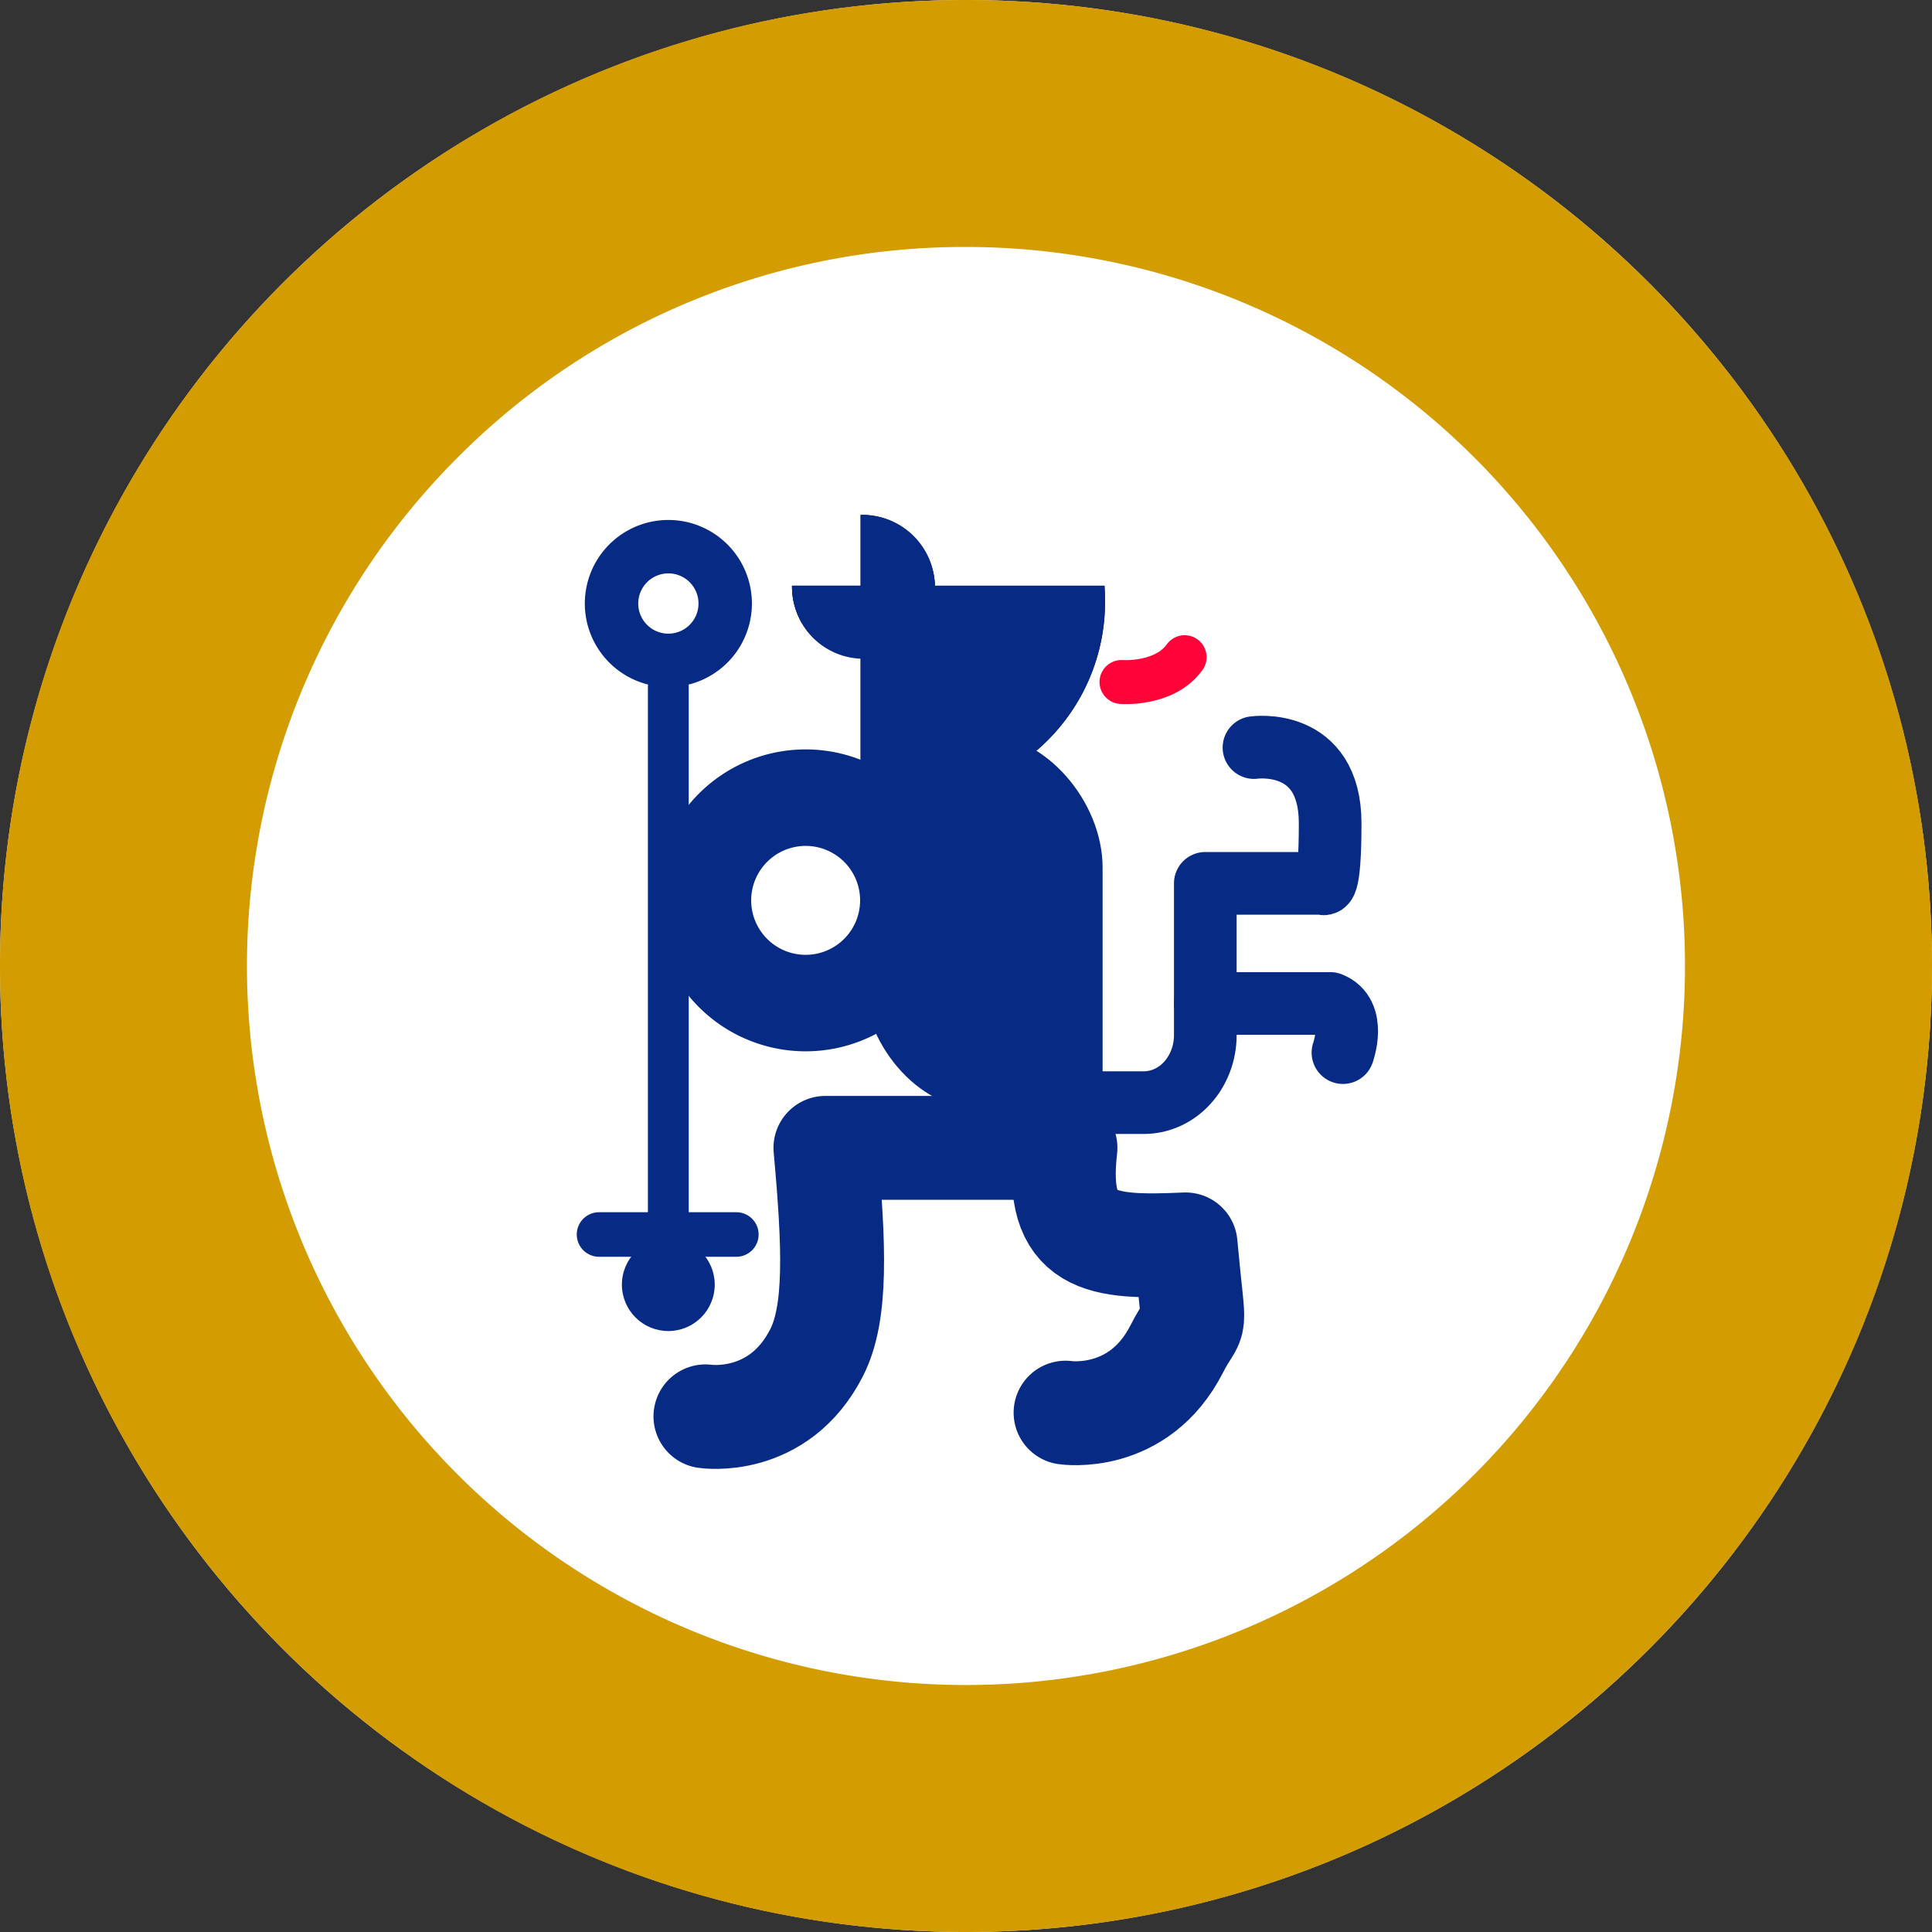 <svg xmlns="http://www.w3.org/2000/svg" viewBox="0 0 370 370">
  <rect x="0" y="0" width="370" height="370" fill="#333333" stroke="none"/>
  <defs>
    <style>
      .cls-1 {
        fill: #fff;
      }

      .cls-2 {
        fill: #d39c00;
      }

      .cls-3 {
        fill: #072b84;
      }

      .cls-4, .cls-5, .cls-6, .cls-7, .cls-8 {
        fill: none;
        stroke-linecap: round;
      }

      .cls-4, .cls-5, .cls-6, .cls-7 {
        stroke: #072b84;
      }

      .cls-4, .cls-5 {
        stroke-miterlimit: 10;
      }

      .cls-4 {
        stroke-width: 7.82px;
      }

      .cls-5 {
        stroke-width: 8.53px;
      }

      .cls-6, .cls-7, .cls-8 {
        stroke-linejoin: round;
      }

      .cls-6 {
        stroke-width: 19.9px;
      }

      .cls-7 {
        stroke-width: 12px;
      }

      .cls-8 {
        stroke: #ff0339;
        stroke-width: 8.42px;
      }
    </style>
  </defs>
  <title>Chelsea</title>
  <g id="Layer_2" data-name="Layer 2">
    <g id="Layer_1-2" data-name="Layer 1">
      <g>
        <circle class="cls-1" cx="185" cy="185" r="185"/>
        <path class="cls-2" d="M185,47.3A137.7,137.7,0,1,1,87.63,87.63,136.8,136.8,0,0,1,185,47.3M185,0C82.83,0,0,82.83,0,185S82.83,370,185,370s185-82.83,185-185S287.17,0,185,0Z"/>
        <g>
          <g>
            <g>
              <g>
                <g>
                  <path class="cls-3" d="M154.29,162a10.43,10.43,0,1,1-10.43,10.43A10.44,10.44,0,0,1,154.29,162m0-18.48a28.91,28.91,0,1,0,28.91,28.91,28.91,28.91,0,0,0-28.91-28.91Z"/>
                  <path class="cls-3" d="M128,109.81a5.77,5.77,0,1,1-5.77,5.77,5.78,5.78,0,0,1,5.77-5.77m0-10.23a16,16,0,1,0,16,16,16,16,0,0,0-16-16Z"/>
                  <circle class="cls-3" cx="127.99" cy="246.02" r="8.89"/>
                  <line class="cls-4" x1="127.99" y1="131.57" x2="127.99" y2="237.13"/>
                  <line class="cls-5" x1="114.72" y1="236.42" x2="141.02" y2="236.42"/>
                </g>
                <g>
                  <g>
                    <g>
                      <path class="cls-3" d="M179.05,112.5a13.68,13.68,0,1,1-27.37-.33h13.15V98.63A14,14,0,0,1,179.05,112.5Z"/>
                      <path class="cls-3" d="M165.83,99.67c0,.51,12.22,6.06,12.22,12.82a12.67,12.67,0,0,1-25.33.67h13.11v-13m-1-1.53v13.53H151.69a13.71,13.71,0,0,0,13.77,14,13.56,13.56,0,0,0,13.59-13.78,13.88,13.88,0,0,0-14.22-13.78Z"/>
                    </g>
                    <g>
                      <path class="cls-3" d="M211.63,115.41a37.43,37.43,0,0,1-37.38,37.29,39.05,39.05,0,0,1-9.42-1.08V112.17H211.5C211.59,113.17,211.63,114.37,211.63,115.41Z"/>
                      <path class="cls-3" d="M210.57,113.17s.06,1.55.06,2.24a36.47,36.47,0,0,1-36.38,36.29,39.88,39.88,0,0,1-8.42-.86V113.17h45m.67-1H164.83v39.45a39.09,39.09,0,0,0,9.42,1.16,37.42,37.42,0,0,0,37.29-37.37c0-1,0-2.24,0-3.24Z"/>
                    </g>
                  </g>
                  <g>
                    <path class="cls-3" d="M179.05,112.5a13.68,13.68,0,1,1-27.37-.33h13.15V98.63A14,14,0,0,1,179.05,112.5Z"/>
                    <path class="cls-3" d="M211.63,115.41a37.43,37.43,0,0,1-37.38,37.29,39.05,39.05,0,0,1-9.42-1.08V112.17H211.5C211.59,113.17,211.63,114.37,211.63,115.41Z"/>
                  </g>
                </g>
              </g>
              <g>
                <path class="cls-6" d="M201.21,219.83H158.08c1.72,18.92,2.18,31.62-1.68,39.2-7.3,14.35-21.3,12.22-21.3,12.22"/>
                <path class="cls-6" d="M204.05,219.83c-2.16,18.52,6.73,19.21,23,18.49,1.72,18.92,2.18,12.42-1.68,20-7.3,14.35-21.3,12.22-21.3,12.22"/>
              </g>
            </g>
            <path class="cls-3" d="M211.16,212.49h-23.1c-12.63,0-22.86-13.08-22.86-25.7V140.46h22.39c12.63,0,23.57,13.08,23.57,25.7Z"/>
          </g>
          <g>
            <path class="cls-7" d="M240.15,143.17s14.59-2.11,14.59,14.51c0,13.42-1.4,11.49-1.4,11.49H230.83v29.11c0,6.8-5,12.89-11.85,12.89H208.83"/>
            <path class="cls-7" d="M257.19,201.59s2.72-7.42-2.43-9.42H230.83"/>
          </g>
        </g>
        <path class="cls-8" d="M214.78,130.61s8.2.65,12.09-4.75"/>
      </g>
    </g>
  </g>
</svg>
